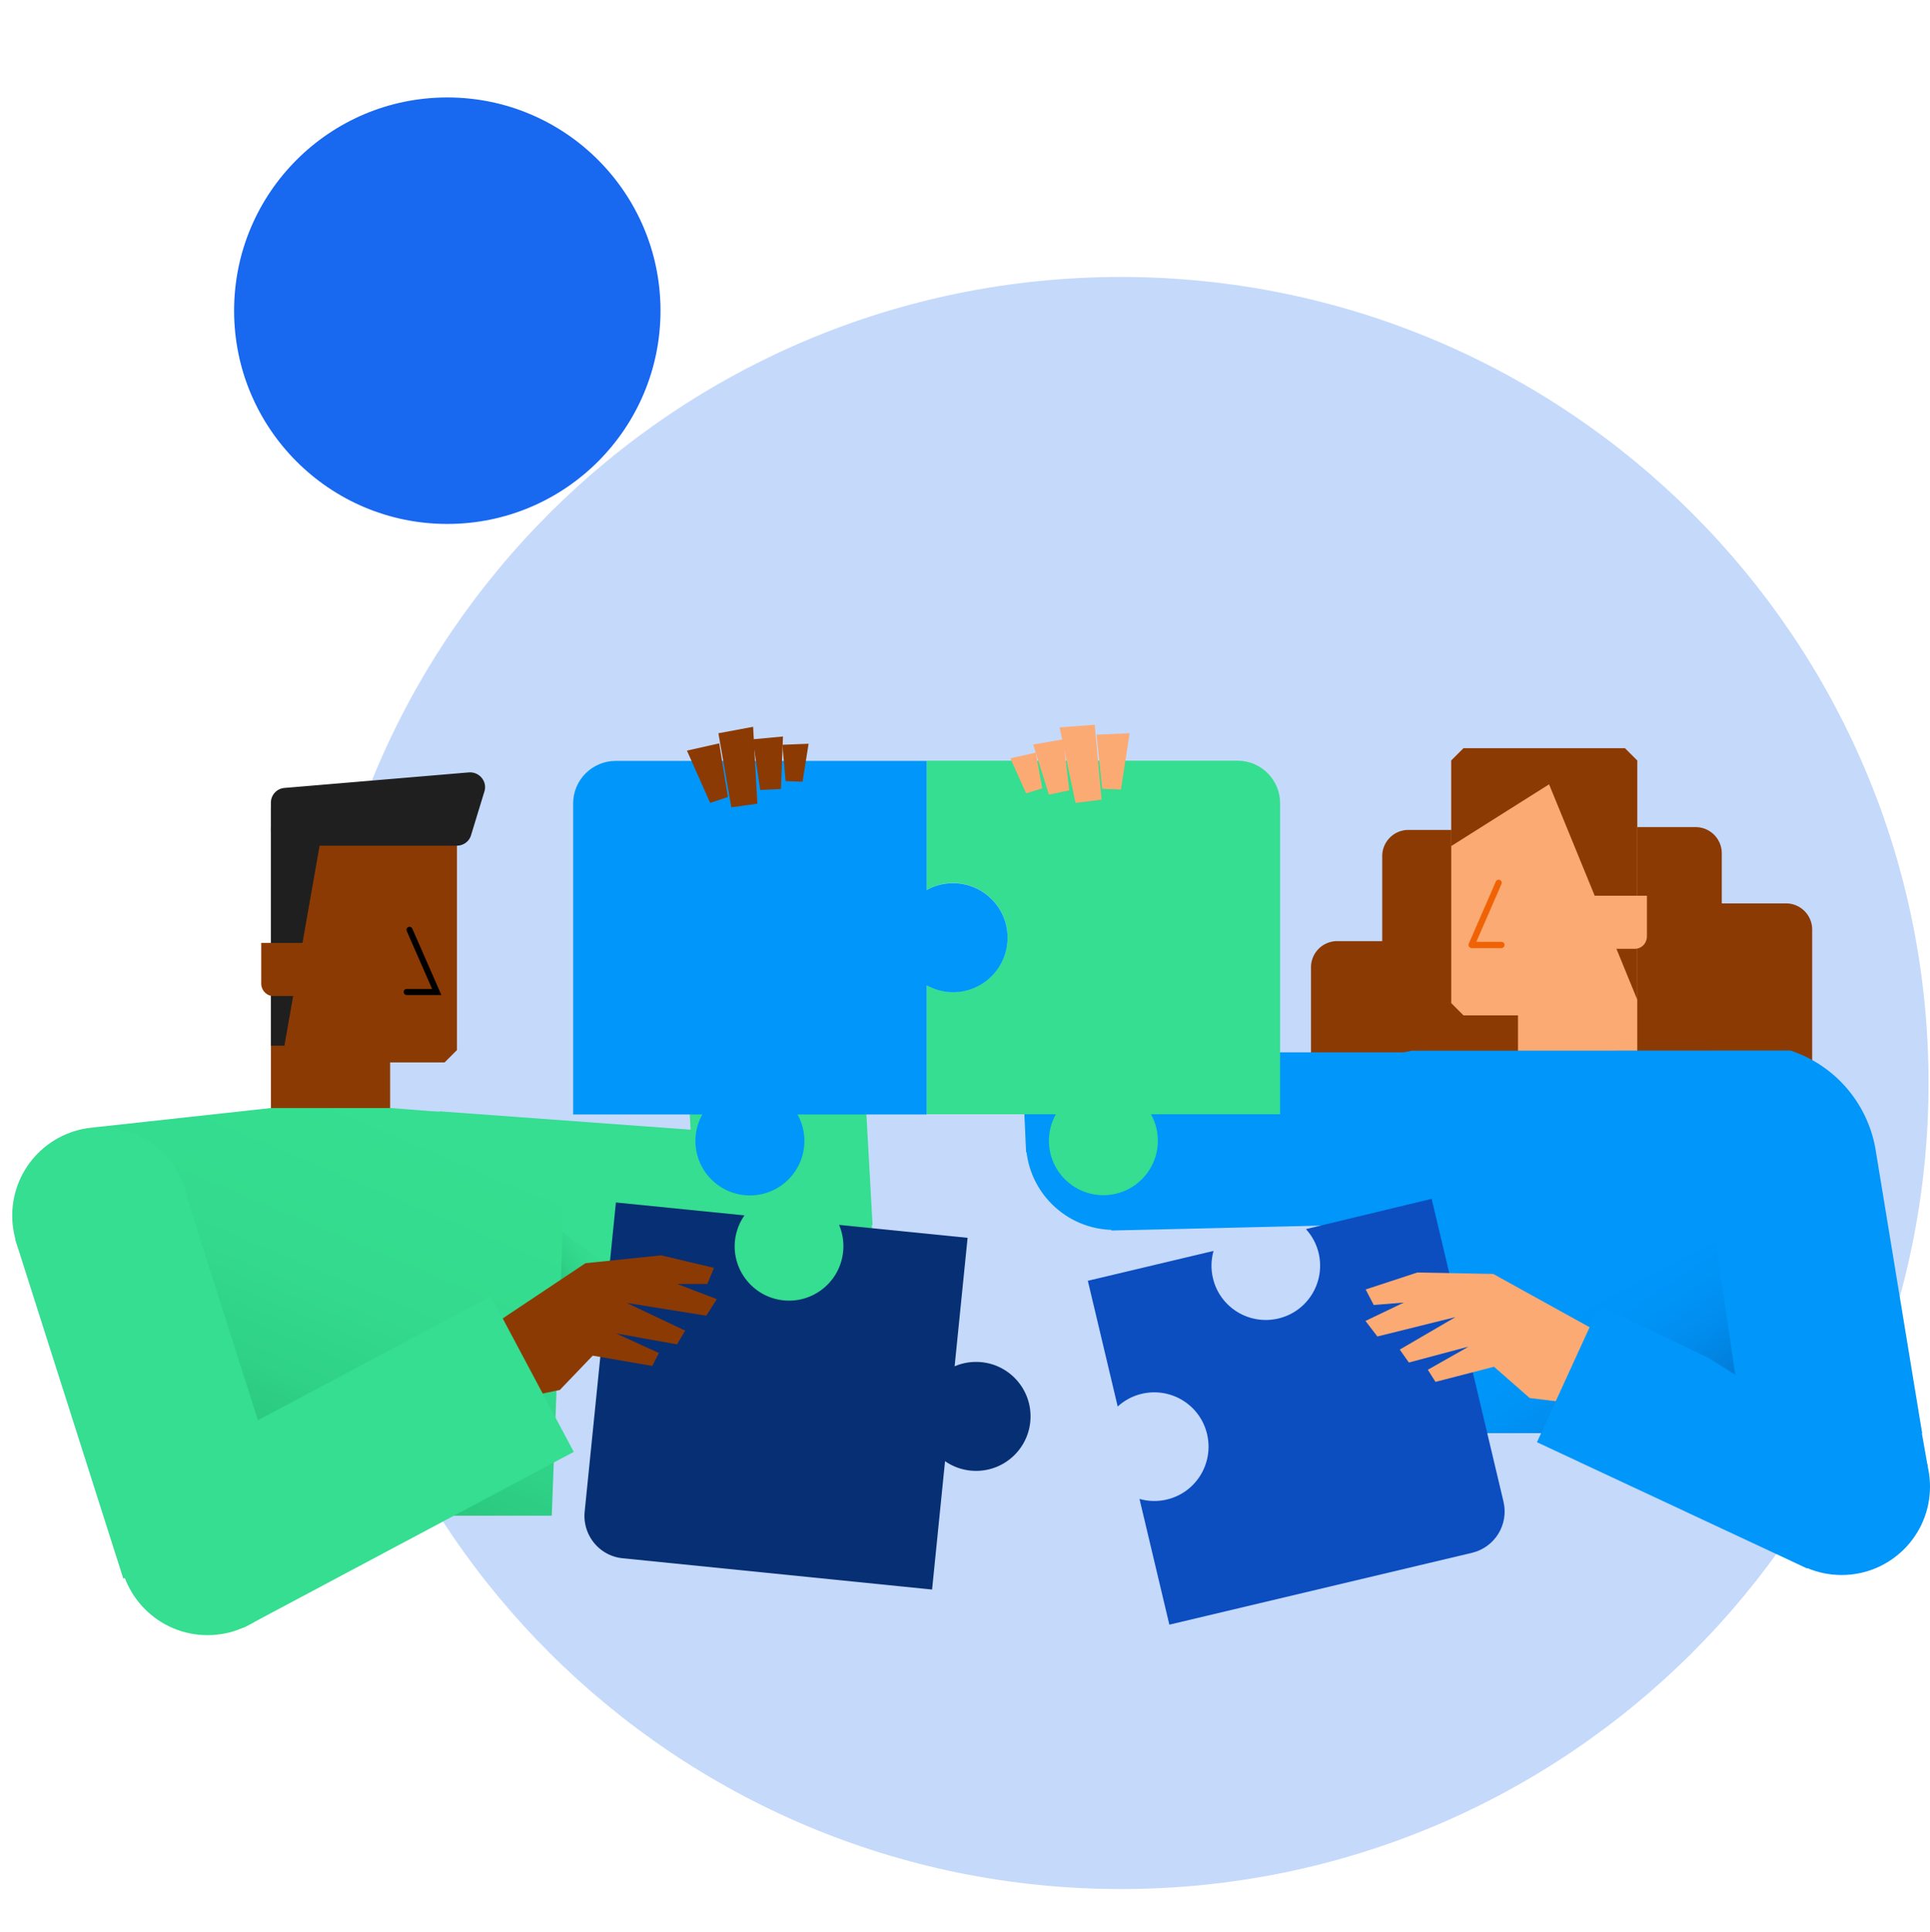 <svg xmlns="http://www.w3.org/2000/svg" width="1080" height="1081" viewBox="0 0 1080 1081" fill="none"><g clip-path="url(#a)"><path fill="#1968F0" d="M369.611 173.819c0-65.89-53.415-119.305-119.305-119.305S131 107.929 131 173.819s53.415 119.306 119.306 119.306 119.305-53.415 119.305-119.306"/><path fill="#C5D9FB" d="M1079.18 605.893c0-249.05-202.362-450.944-451.992-450.944S175.192 356.843 175.192 605.893c0 249.049 202.366 450.947 451.996 450.947s451.992-201.898 451.992-450.947"/><path fill="#35DE90" d="M438.482 735.843c27.312 0 49.452-22.141 49.452-49.452 0-27.312-22.14-49.453-49.452-49.453s-49.452 22.141-49.452 49.453c0 27.311 22.141 49.452 49.452 49.452M244.4 720.827c27.312 0 49.452-22.141 49.452-49.452 0-27.312-22.14-49.452-49.452-49.452s-49.452 22.14-49.452 49.452 22.141 49.452 49.452 49.452"/><path fill="#35DE90" d="m377.621 472.935 12.121 217.917 98.53-5.481-12.12-217.916z"/><path fill="#35DE90" d="m444.832 636.292-198.738-14.551-7.205 98.412 198.737 14.551z"/><path fill="#8C3A03" d="M248.804 444.889h-90.323l-6.887 6.887v169.808h66.726v-27.21h30.484l6.887-6.887V451.776z"/><path fill="#000" fill-rule="evenodd" d="M228.479 518.643a1.69 1.69 0 0 1 2.231.871l16.283 37.148h-19.415a1.693 1.693 0 0 1 0-3.387h14.232l-14.202-32.401a1.69 1.69 0 0 1 .871-2.231" clip-rule="evenodd"/><path fill="#1F1F1F" d="m262.353 432.129-103.195 8.694c-4.29.339-7.564 3.952-7.564 8.242v15.694a8.335 8.335 0 0 0 8.355 8.354h95.742c3.613 0 6.888-2.37 7.904-5.87l7.451-24.388c1.807-5.645-2.822-11.177-8.693-10.726"/><path fill="#1F1F1F" d="M159.158 585.001h-7.564V463.064h29.016z"/><path fill="#8C3A03" d="M152.948 557.227h20.662l3.048-29.694h-30.484v22.92c.113 3.725 3.048 6.774 6.774 6.774"/><path fill="url(#b)" d="m313.385 725.794 1.355-36.469 55.21 40.646z"/><path fill="url(#c)" d="m52.575 630.73 99.017-10.839h67.178l98.34 7.79-8.355 220.276H69.85z"/><path fill="#35DE90" d="M116.141 914.797c27.311 0 49.452-22.14 49.452-49.452s-22.141-49.452-49.452-49.452c-27.312 0-49.452 22.14-49.452 49.452s22.14 49.452 49.452 49.452M56.302 729.52c27.311 0 49.452-22.14 49.452-49.451 0-27.312-22.14-49.453-49.452-49.453S6.85 652.757 6.85 680.069c0 27.311 22.14 49.451 49.452 49.451"/><path fill="#8C3A03" d="M999.39 638.631H888.518a14.65 14.65 0 0 1-14.677-14.677V520.082a14.65 14.65 0 0 1 14.677-14.678H999.39a14.65 14.65 0 0 1 14.68 14.678v103.872a14.65 14.65 0 0 1-14.68 14.677"/><path fill="#8C3A03" d="M859.164 659.745H748.292a14.65 14.65 0 0 1-14.678-14.678V541.195a14.65 14.65 0 0 1 14.678-14.677h110.872a14.65 14.65 0 0 1 14.677 14.677v103.872a14.65 14.65 0 0 1-14.677 14.678"/><path fill="#8C3A03" d="M948.808 547.97h-60.404a14.65 14.65 0 0 1-14.677-14.677v-55.888a14.65 14.65 0 0 1 14.677-14.677h60.404a14.65 14.65 0 0 1 14.677 14.677v55.888a14.65 14.65 0 0 1-14.677 14.677M848.551 549.549h-60.404a14.65 14.65 0 0 1-14.677-14.677v-55.888a14.65 14.65 0 0 1 14.677-14.677h60.404a14.65 14.65 0 0 1 14.678 14.677v55.888a14.65 14.65 0 0 1-14.678 14.677"/><path fill="#0096FA" d="m650.403 588.728-28.565 99.694 129.275-3.049 52.614-96.645z"/><path fill="#0096FA" d="M623.532 688.085c27.312 0 49.452-22.141 49.452-49.453 0-27.311-22.14-49.451-49.452-49.451s-49.452 22.14-49.452 49.451c0 27.312 22.141 49.453 49.452 49.453"/><path fill="#0096FA" d="m656.161 592.567-5.645-119.001-83.888 4.404 7.565 166.759z"/><path fill="#FCAA73" d="M818.969 418.58h90.324l6.887 6.887v169.808h-66.727v-27.21h-30.484l-6.887-6.887V425.467z"/><path fill="#F06305" fill-rule="evenodd" d="M839.307 492.301a1.73 1.73 0 0 1 .898 2.28l-14.075 32.35h14.067a1.732 1.732 0 0 1 0 3.466h-16.71a1.735 1.735 0 0 1-1.589-2.425l15.129-34.774a1.733 1.733 0 0 1 2.28-.897" clip-rule="evenodd"/><path fill="#0096FA" d="M1049.41 642.358c-4.63-25.516-22.81-46.517-47.54-54.646l-211.804.113c-35.452 6.548-47.42 29.129-51.936 54.645l12.871 158.179 97.888 1.129H1075.6z"/><path fill="#0096FA" d="m975.112 801.78 103.648 18.855-15.92-90.21H962.692z"/><path fill="url(#d)" d="m959.986 694.295 15.806 107.484H757.774z"/><path fill="url(#e)" d="m762.744 676.115 22.017 119.453H710.47z"/><path fill="#0096FA" d="M1030.55 881.15c27.31 0 49.45-22.14 49.45-49.452s-22.14-49.452-49.45-49.452-49.454 22.14-49.454 49.452 22.144 49.452 49.454 49.452"/><path fill="#35DE90" d="M716.338 449.403c0-13.096-10.613-23.822-23.822-23.822H518.53v72.259c4.404-2.371 9.371-3.839 14.791-3.839 16.822 0 30.484 13.661 30.484 30.484 0 16.822-13.662 30.484-30.484 30.484-5.307 0-10.387-1.355-14.791-3.839v72.259h72.259c-2.371 4.403-3.839 9.371-3.839 14.79 0 16.823 13.662 30.485 30.484 30.485s30.484-13.662 30.484-30.485c0-5.306-1.354-10.387-3.838-14.79h72.258z"/><path fill="#0C4EC0" d="M730.79 687.632c3.387 3.726 5.871 8.242 7.113 13.436 3.838 16.371-6.21 32.742-22.581 36.581s-32.742-6.21-36.581-22.581c-1.242-5.194-1.016-10.387.338-15.242l-70.339 16.71 16.71 70.339c3.726-3.387 8.242-5.871 13.436-7.113 16.371-3.839 32.742 6.21 36.581 22.581 3.838 16.371-6.21 32.742-22.581 36.581-5.194 1.241-10.387 1.016-15.242-.339l16.71 70.339 169.356-40.193c12.758-3.049 20.661-15.807 17.613-28.678l-40.194-169.357z"/><path fill="#072F73" d="M546.193 822.891c16.836 0 30.484-13.648 30.484-30.484s-13.648-30.484-30.484-30.484-30.484 13.648-30.484 30.484 13.648 30.484 30.484 30.484"/><path fill="#072F73" d="m327.16 845.811 17.5-173.082 71.92 7.226a30.6 30.6 0 0 0-5.306 14.226c-1.694 16.71 10.5 31.613 27.21 33.307 16.709 1.694 31.613-10.5 33.306-27.21.565-5.306-.338-10.5-2.258-15.016l71.92 7.226-19.871 196.792-173.082-17.501c-13.097-1.242-22.581-12.984-21.339-25.968"/><path fill="#0096FA" d="M533.323 494.115c-5.306 0-10.387 1.355-14.79 3.839v-72.259H344.547c-13.096 0-23.822 10.613-23.822 23.823v173.986h72.258c-2.371 4.403-3.838 9.371-3.838 14.79 0 16.823 13.661 30.484 30.484 30.484 16.822 0 30.484-13.661 30.484-30.484 0-5.306-1.355-10.387-3.839-14.79h72.259v-72.259c4.403 2.371 9.371 3.839 14.79 3.839 16.823 0 30.484-13.662 30.484-30.484s-13.661-30.485-30.484-30.485"/><path fill="#FCAA73" d="m911.325 754.585-75.759-41.887-42.452-.791-28.903 9.485 4.516 8.693 16.822-1.355-21.451 10.274 6.661 8.694 43.694-10.839-31.162 18.178 5.081 7.226 33.533-8.92-22.92 12.984 4.29 6.775 32.743-8.468 19.984 17.5 16.484 2.032z"/><path fill="#0096FA" d="m981.213 775.472-25.178-15.806-60.968-29.242-35.001 76.436 151.294 70.678z"/><path fill="#FCAA73" d="m613.596 411.016 18.516-.79-4.855 31.5-10.5-.452zM612.58 405.484l-19.645 1.468 8.919 42.227 14.565-1.807z"/><path fill="#FCAA73" d="m594.967 413.613-16.822 2.936 8.806 28 11.403-2.371z"/><path fill="#FCAA73" d="m579.613 421.065-14.226 3.162 8.806 19.645 9.033-2.823z"/><path fill="#8C3A03" d="m812.082 473.339 54.759-34.549 49.339 120.469V425.467l-6.887-6.887h-90.324l-6.887 6.887z"/><path fill="#FCAA73" d="M914.825 530.809h-20.661l-3.049-29.694h30.484v22.92c-.113 3.838-3.048 6.774-6.774 6.774"/><path fill="#8C3A03" d="m402.467 415.871-18.065 4.065 12.984 29.242 9.936-3.274zM402.015 410.226l19.419-3.613 2.371 43.017-14.564 2.032z"/><path fill="#8C3A03" d="m421.208 413.615 16.936-1.581-1.129 29.355-11.63.565z"/><path fill="#8C3A03" d="m437.805 416.662 14.677-.564-3.387 21.226-9.484-.339zM255.691 754.698l71.92-47.985 42.339-4.403 29.581 7-3.725 9.032h-16.823l22.129 8.468-5.871 9.258-44.484-7.113 32.629 15.468-4.516 7.677-34.097-6.096 23.935 10.952-3.725 7.225-33.307-5.758-18.403 19.194-16.372 3.387z"/><path fill="#35DE90" d="M274.693 725.161 89.922 823.522l46.369 87.104 184.77-98.362z"/><path fill="#35DE90" d="m163.018 853.158-60.52-189.87-94.02 29.969 60.52 189.87z"/></g><defs><linearGradient id="b" x1="354.32" x2="309.106" y1="701.362" y2="732.497" gradientUnits="userSpaceOnUse"><stop offset=".118" stop-color="#35DE90"/><stop offset=".415" stop-color="#34DB8E"/><stop offset=".622" stop-color="#2FD287"/><stop offset=".801" stop-color="#28C37B"/><stop offset=".963" stop-color="#1EAD6B"/><stop offset="1" stop-color="#1BA766"/></linearGradient><linearGradient id="c" x1="244.361" x2="120.927" y1="587.557" y2="881.874" gradientUnits="userSpaceOnUse"><stop offset=".118" stop-color="#35DE90"/><stop offset=".415" stop-color="#34DB8E"/><stop offset=".622" stop-color="#2FD287"/><stop offset=".801" stop-color="#28C37B"/><stop offset=".963" stop-color="#1EAD6B"/><stop offset="1" stop-color="#1BA766"/></linearGradient><linearGradient id="d" x1="851.522" x2="938.647" y1="736.824" y2="869.608" gradientUnits="userSpaceOnUse"><stop offset=".037" stop-color="#0096FA"/><stop offset=".235" stop-color="#0094F7"/><stop offset=".399" stop-color="#018CED"/><stop offset=".55" stop-color="#027FDB"/><stop offset=".694" stop-color="#036CC3"/><stop offset=".833" stop-color="#0454A4"/><stop offset=".966" stop-color="#06377E"/><stop offset="1" stop-color="#072F73"/></linearGradient><linearGradient id="e" x1="667.387" x2="817.003" y1="689.955" y2="789.024" gradientUnits="userSpaceOnUse"><stop offset=".46" stop-color="#0096FA"/><stop offset=".551" stop-color="#0189EA"/><stop offset=".729" stop-color="#0369BF"/><stop offset=".976" stop-color="#07347A"/><stop offset="1" stop-color="#072F73"/></linearGradient><clipPath id="a"><path fill="#fff" d="M0 .514h1080v1080H0z"/></clipPath></defs></svg>